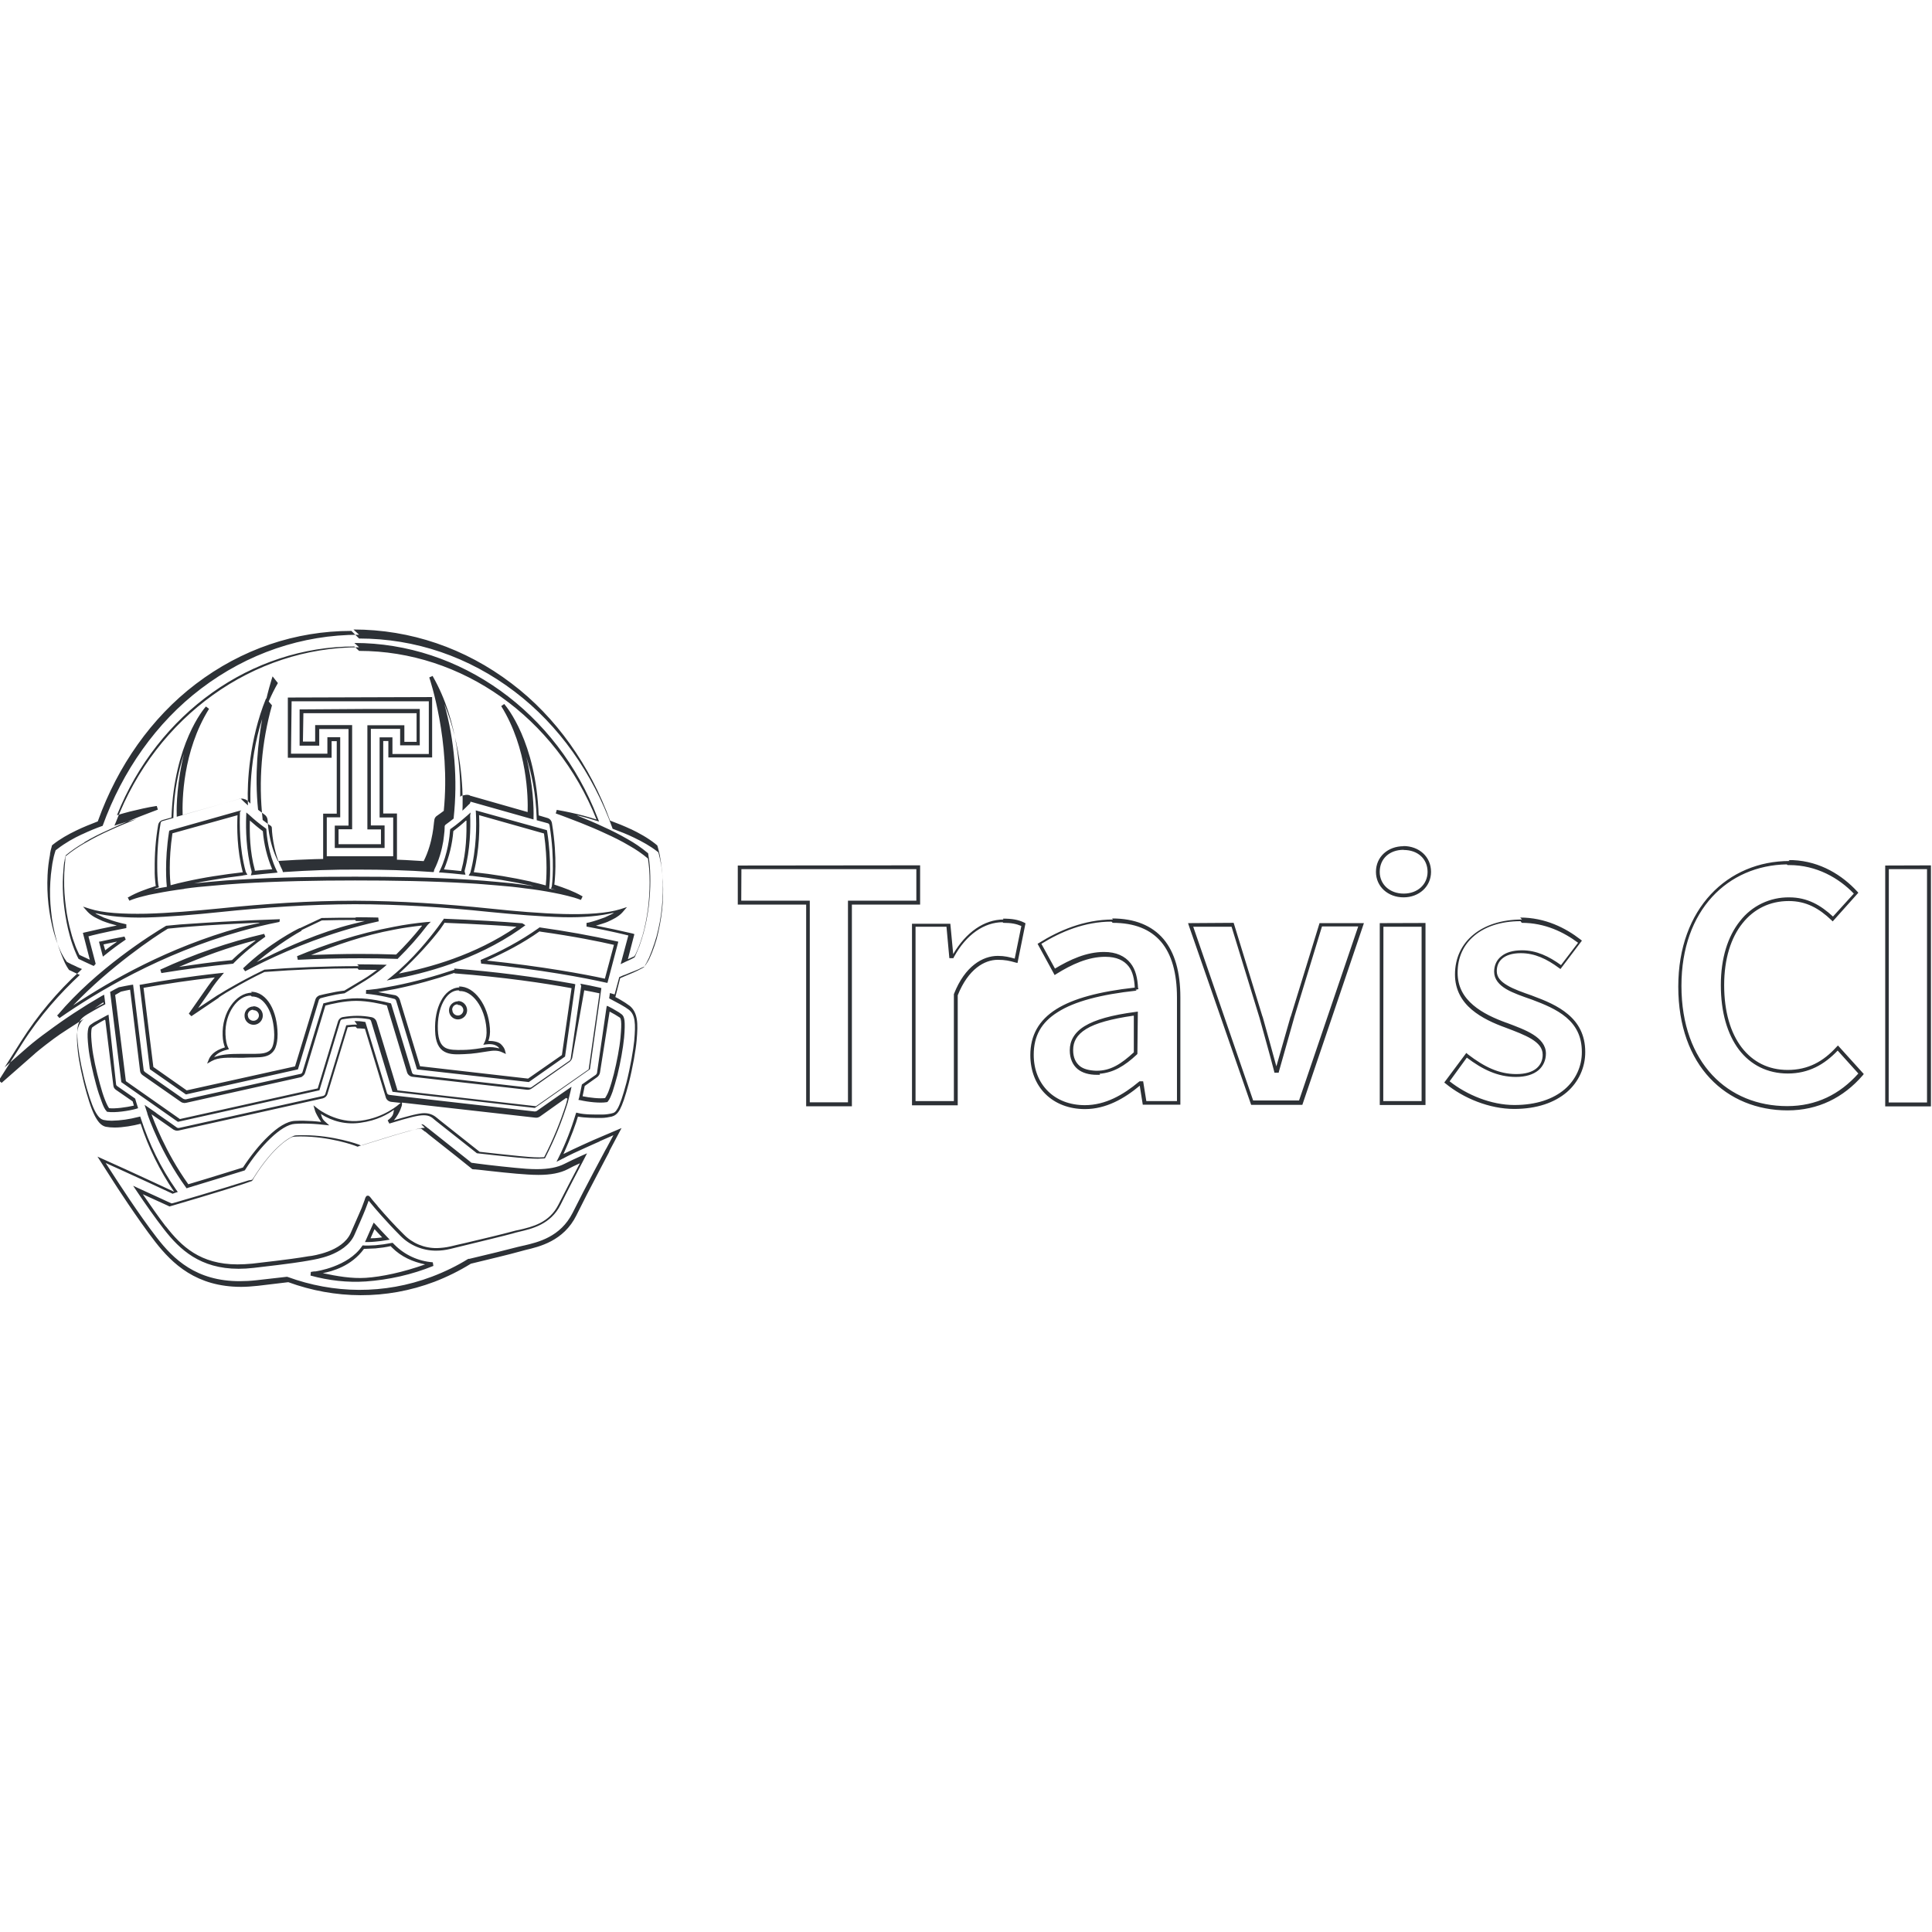 <svg viewBox="0 0 128 128" xmlns="http://www.w3.org/2000/svg"><path fill="#2D3136" d="M23.79 42.053c-3.77 0-7.39 1.23-10.47 3.57 -2.96 2.247-5.21 5.46-6.52 9.09 -.46.16-.91.35-1.354.56h-.01c-.56.26-1.11.57-1.63.97l-.12.09 -.05.16 -.001 0c-.05.16-.09.32-.12.49 -.04.16-.06.32-.08.48l-.001-.001c-.05.32-.08.64-.1.97v0c-.04.64-.02 1.29.05 1.94 .06.64.19 1.28.36 1.91 .08.31.19.62.31.93 .06.15.125.3.19.46 .03.08.07.15.11.23h0l.06.11h0c.02.04.04.07.08.13l.08.12 .133.06c.11.05.2.1.29.14l.29.13c-1.27 1.19-2.637 2.68-3.827 4.56l-1.54 2.43 .187.16 2.164-1.9c0-.01.476-.42 1.3-1.03 .46-.35 1.3-.86 1.99-1.32 -.24.21-.38.47-.43.82 -.06.36-.03.8.03 1.37 .06.59.28 1.7.577 2.74 .25.89.47 1.42.68 1.74 .2.32.41.45.6.49 .16.03.35.05.57.05 .56 0 1.237-.12 1.73-.25h0c.52 1.59 1.27 3.11 2.22 4.506l-.001 0c-1.08-.51-2.16-1-3.24-1.5l-1.84-.83 1.08 1.69c.05.08 1.54 2.4 2.75 3.96 1.138 1.46 2.73 2.98 5.693 2.98 .35 0 .72-.03 1.11-.07 .86-.1 1.51-.18 2.01-.24 3.07 1.12 6.47 1.19 9.69-.03h0c.83-.32 1.64-.72 2.4-1.19l.03-.01c1.19-.29 2.54-.61 3.21-.8 .1-.03.23-.06.37-.1 .93-.22 2.54-.59 3.39-2.3l-.001-.001c.46-.93.93-1.84 1.41-2.75l.56-1.07 .17-.32 .04-.09c.01-.02.02-.04.01-.03v-.01l.8-1.51 -1.57.67v0c-.03.01-.45.19-.95.42 -.44.2-.93.43-1.33.63 .51-1.12.85-2.08.96-2.48 .47.09 1.09.09 1.55.09 .25 0 .51-.05.69-.09 .18-.05.37-.16.54-.47 .17-.32.35-.83.59-1.75 .27-1.07.47-2.23.52-2.83 .05-.58.07-1.04.01-1.4 -.06-.37-.2-.66-.46-.88h-.001c-.2-.15-.4-.28-.61-.4 -.13-.08-.23-.13-.35-.19l.32-1.25c.09-.04.19-.08.3-.13h0c.19-.08.38-.16.57-.24h0l.28-.13h0c.1-.05.2-.1.29-.15l.13-.07 .08-.13h0c.03-.06.05-.1.08-.14l.06-.12v0c.04-.08.08-.16.12-.24v-.001c.06-.16.13-.31.19-.47l0-.01c.12-.31.22-.63.31-.94 .17-.64.29-1.27.35-1.92 .07-.65.09-1.3.05-1.95v0c-.02-.33-.05-.65-.1-.97v-.01 0c-.03-.17-.05-.33-.08-.49v-.01 0c-.04-.17-.07-.34-.12-.5l-.05-.17 -.12-.1 -.01-.01c-.52-.41-1.07-.71-1.63-.98h-.01c-.45-.21-.9-.39-1.36-.56 -1.32-3.63-3.561-6.85-6.53-9.09 -3.08-2.34-6.7-3.57-10.47-3.57Zm0 .25c3.715 0 7.28 1.21 10.31 3.52 2.93 2.22 5.17 5.42 6.47 9.03l.01.05 .05.02c.46.17.92.35 1.37.57 .54.26 1.08.55 1.57.94h0l.05.04 .02.08c.04.17.08.31.11.47v0c.03.15.06.31.08.46v0c.04.31.07.63.09.94v-.001c.03.63.01 1.27-.06 1.9l0 0c-.07.63-.19 1.25-.35 1.87v0c-.09.3-.19.61-.31.91v0c-.06.15-.13.3-.19.44l0 0c-.04.07-.08.14-.12.21l-.07.11v0c-.03.04-.05.08-.08.11l-.05.07 -.08.03v0c-.1.04-.2.09-.29.14l-.29.12h-.001c-.19.07-.38.15-.57.23v0c-.13.04-.25.09-.37.15l-.06.02 -.31 1.15 -.17-.05 -.14-.04 -.05.35 .07.04c.17.09.43.23.67.36 .24.13.47.28.57.36 .21.17.32.39.37.72 .05.32.03.76-.02 1.33 -.06.58-.25 1.73-.52 2.79 -.24.9-.42 1.41-.57 1.68 -.15.27-.25.31-.39.34 -.16.04-.4.08-.63.08 -.5 0-1.18.01-1.61-.1l-.12-.03 -.04.11 0 0c-.29.97-.66 1.92-1.11 2.83l-.16.32 .32-.16 0 0c.03-.02.06-.04.1-.05v0c.4-.22 1-.5 1.5-.72 .5-.23.9-.4.94-.42l0-.01 .91-.4 -.47.88 -.02.03 -.05.09 -.17.32v-.001c-.19.35-.38.71-.57 1.07 -.45.85-1 1.91-1.42 2.75 -.81 1.61-2.3 1.95-3.23 2.17h-.01c-.14.03-.28.06-.39.09 -.67.18-2.02.51-3.21.79l-.03 0 -.03 0 -.03.01c-.73.45-1.52.84-2.39 1.17 -3.18 1.2-6.523 1.13-9.56.02l-.03-.01 -.03 0c-.5.06-1.16.13-2.03.23v0c-.36.04-.73.06-1.09.06 -2.88 0-4.38-1.45-5.494-2.89 -1.202-1.55-2.676-3.85-2.745-3.95l-.64-.99 1.06.48c.69.31 2.75 1.26 3.34 1.54l.04.02 .04-.02 .14-.05 .16-.05 -.11-.15h-.001c-1.02-1.45-1.8-3.05-2.34-4.73l-.04-.12 -.12.03 0 0c-.58.15-1.18.24-1.77.25 -.21 0-.39-.02-.52-.05h-.01c-.14-.04-.27-.1-.46-.39 -.19-.29-.4-.81-.65-1.68 -.29-1.02-.51-2.15-.57-2.71 -.07-.56-.09-.99-.05-1.31 .04-.32.15-.53.36-.71 .12-.11.43-.29.73-.46 .29-.17.58-.32.68-.37l.07-.04 -.08-.63 -.17.09h0c-1.24.72-2.43 1.5-3.57 2.35h0c-.46.33-.9.67-1.33 1.04L.31 70.71 1.39 69h0c1.09-1.72 2.4-3.29 3.9-4.66l.14-.14 -.19-.08 -.16-.07 -.01-.01 -.28-.13h-.01v0c-.1-.05-.2-.1-.29-.15l-.07-.04 -.05-.08 -.01-.01c-.04-.06-.05-.08-.08-.12l-.01-.01 -.06-.11 -.01-.01c-.04-.08-.08-.15-.12-.22H4.08c-.07-.15-.14-.3-.2-.45H3.88c-.12-.3-.22-.61-.31-.92v0c-.17-.62-.29-1.25-.36-1.88l0 0c-.07-.64-.09-1.27-.06-1.9l-.001-.001c.02-.48.08-.95.17-1.42H3.31c.03-.17.06-.33.11-.48l.02-.09 .05-.05h0c.49-.39 1.028-.69 1.57-.95 .45-.22.91-.4 1.37-.58l.05-.02 .02-.06c1.3-3.61 3.535-6.81 6.468-9.04 3.035-2.31 6.6-3.52 10.314-3.52Zm0 .58c-7.02 0-13.43 4.57-16.11 11.58l-.1.24 .24-.08 0 0c.37-.12.74-.23 1.12-.33 .04-.01.08-.02.125-.03l-.12.04c-.56.22-1.11.45-1.65.7 -.54.24-1.072.51-1.59.81H5.7c-.47.26-.92.56-1.33.9l-.04.02 -.01.04c-.02.1-.04.21-.05.31h-.01v0c-.02.14-.04.29-.05.44 -.03.3-.04.6-.05.9l0-.001c-.01.6.03 1.2.11 1.8v0c.08.59.19 1.189.35 1.76v0c.11.42.26.84.44 1.25 .03.06.06.13.09.19l.05.1 .03.02h0c.04.02.09.04.13.06l.26.125c.14.06.351.16.52.24l.07.03 .05-.05c.01-.02.03-.03.03-.04l.05-.05 -.48-1.82c.16-.05.984-.26 2.51-.55v-.25 0c-.13-.03-.26-.06-.39-.09H7.98c-.36-.09-.72-.21-1.06-.34h-.01 -.001c-.17-.08-.34-.16-.5-.24 -.04-.02-.06-.05-.1-.07 .89.21 2 .32 3.36.29 1.54-.04 3.27-.19 4.9-.36 2.96-.31 5.93-.51 8.92-.52 2.98 0 5.96.2 8.92.51 1.62.16 3.35.31 4.9.35 1.36.03 2.47-.08 3.37-.3 -.04.02-.06.05-.1.07v0c-.17.08-.33.16-.5.24 -.35.13-.7.25-1.06.34v0c-.06.01-.11.02-.16.03l0 .24c1.68.31 2.6.55 2.77.59l-.51 1.9 .23-.11c.09-.05.19-.09.28-.13l.26-.125h0v0c.04-.03.09-.05.13-.07l.03-.02 .05-.11 0-.01h0c.03-.07.06-.13.09-.2h-.001c.06-.14.11-.28.17-.41v-.001c.1-.28.19-.57.27-.85 .16-.58.27-1.17.35-1.77v-.01 -.001c.11-.9.14-1.81.07-2.71v0c-.02-.15-.03-.3-.05-.45v-.001c-.02-.11-.04-.22-.05-.32l-.01-.05 -.04-.03v0c-.42-.35-.86-.65-1.33-.91l0 0c-.52-.3-1.05-.57-1.59-.81v-.001c-.55-.26-1.1-.49-1.65-.71l-.12-.05c.04.01.08.01.12.02 .37.09.75.2 1.12.32l.24.07 -.1-.25c-2.69-7.01-9.1-11.58-16.11-11.58Zm0 .24c6.81 0 13.03 4.4 15.73 11.17 -.28-.09-.57-.17-.85-.25 -.58-.15-1.16-.28-1.75-.38 -.01-.01-.02-.01-.03-.01l-.07.24c.28.1.56.2.84.31h0c.27.1.55.21.83.32 .55.22 1.1.45 1.63.7 .53.24 1.06.5 1.56.8 .45.25.87.54 1.25.86v0c.03.23.06.46.08.69 .02.29.03.58.03.88v0 0c0 .59-.04 1.18-.11 1.76 -.08.58-.19 1.17-.35 1.73v0c-.08.27-.17.55-.27.82v0c-.06.13-.11.26-.17.39v0c-.03.06-.06.12-.1.18l-.02.03h-.001c-.04.01-.07.03-.1.04l-.27.125 -.05.02 .43-1.66 -.12-.04 0-.001c-.81-.19-1.62-.36-2.43-.52 .26-.08.52-.15.77-.25h0v-.001c.17-.08.35-.16.52-.26 .16-.1.33-.21.47-.37l.3-.35 -.44.14c-.86.27-2.21.36-3.74.32 -1.54-.04-3.26-.19-4.88-.36 -2.98-.31-5.96-.51-8.96-.52 -2.997 0-5.98.2-8.96.51 -1.63.16-3.35.31-4.878.35 -1.54.03-2.883-.05-3.74-.33l-.44-.14 .3.34c.14.15.31.27.47.36 .17.09.34.17.52.25h0c.31.12.63.22.95.3l0 0c-.71.14-1.42.29-2.13.46l-.12.03 .46 1.78 -.32-.15 -.27-.125h0c-.04-.02-.07-.04-.1-.05l-.02-.04c-.03-.07-.07-.13-.09-.19l-.001-.001c-.06-.13-.12-.26-.17-.4v-.01h0c-.11-.28-.2-.55-.27-.83h0c-.16-.57-.28-1.15-.35-1.74v-.01h0c-.08-.59-.12-1.18-.11-1.77 0-.3.01-.6.04-.89v-.01c.01-.15.03-.3.04-.44l-.01 0c.01-.09.02-.18.03-.26 .38-.32.8-.6 1.25-.86L5.59 55.8c.5-.3 1.02-.56 1.56-.8H7.15c.53-.25 1.08-.49 1.638-.71 .27-.12.55-.22.83-.33h0c.27-.11.56-.21.84-.32l-.07-.24c-.01 0-.02 0-.03 0 -.6.09-1.18.23-1.76.37 -.29.07-.57.16-.85.24 2.7-6.77 8.925-11.18 15.73-11.18Zm-5.38 2.13l-.01.02v0c-1.73 3.03-1.84 6.52-1.81 7.97l-.01-.01 -.06-.06 -.02-.02 -.01-.01c-.03-.03-.02-.02-.01-.01l-.01-.01 -.01-.01 -.01-.01 -.01-.01 -.01-.01c-.02-.02-.04-.03-.03-.03l-.01-.01c-.02-.02-.04-.03-.05-.03l-.01-.01h-.01l-.02-.01 -.01-.01 -.01-.01v0c-.02-.01-.04-.02-.06-.02h-.01l-.02-.01h-.01l-.02-.01h-.01v0c-.01-.01-.02-.01-.03-.01 -.03-.01-.05-.01-.07-.01h-.01c-.01 0-.03 0-.01 0h-.01c-.02 0-.04 0-.07 0l-.01 0 -.01 0c-.02 0-.03 0-.01 0l-3.82 1.08c-.03-.93-.01-4.2 1.75-7.03l-.2-.15 -.01.01 -.01-.01 -.01.02c-.11.125-2.09 2.44-2.26 7.33l-.57.16v-.001c-.16.04-.28.17-.31.33v0 0c-.17.97-.24 1.95-.23 2.93h0c-.01.37.02.75.07 1.13l0 0c-.02 0-.04.01-.06.01 -.593.19-1.2.4-1.75.72l-.03.01 0 0c-.01 0-.02 0-.02 0l.11.22 0 0c.29-.12.58-.21.88-.28h0H9.44c.3-.08.61-.15.91-.2v0c.61-.12 1.23-.22 1.86-.3v-.01h-.001c.62-.09 1.24-.15 1.87-.2l-.001 0c.62-.06 1.25-.11 1.88-.15 2.51-.15 5.03-.2 7.56-.2 2.526 0 5.04.04 7.56.19 .62.03 1.25.09 1.88.14h0c.62.05 1.25.11 1.87.2v0l0-.001c.62.07 1.24.17 1.86.29 .3.06.61.12.91.2h0c.3.07.6.16.89.27l.11-.23c-.01-.01-.02-.01-.02-.01l0-.01 -.03-.01c-.56-.32-1.16-.53-1.75-.73l-.07-.02c.01-.13.23-1.72-.16-4.07v-.01h-.001c-.03-.17-.15-.3-.31-.34l-.57-.17c-.17-4.89-2.15-7.22-2.25-7.34 -.01-.01-.01-.02-.01-.02l-.01 0 -.01-.02 -.2.14c1.75 2.82 1.78 6.09 1.75 7.02l-3.82-1.09 -.01-.01 -.01-.01 -.02-.01c-.03-.01-.06-.01-.07-.01h-.01c.02 0 0-.01-.01-.01H31h0c-.03 0-.05 0-.08 0h-.02l-.01 0h-.01l-.01 0h-.01c-.03 0-.06.02-.07.02l-.01 0 -.01 0h-.01l-.01 0 -.02 0 -.02.01c-.01 0-.03.01-.05.02 0-.01-.01 0-.02 0 -.02.01-.01 0-.01 0l-.01 0 -.01 0 -.01.01c.02-.03.02-.03-.01 0l-.01 0 -.01 0 -.08.07c.02-1.46-.08-4.95-1.81-7.97v-.01c-.01-.01-.01-.02-.01-.03l-.23.1c.03.1 1.43 4.22.96 8.84 -.15.11-.29.22-.44.32h0c-.12.07-.19.2-.19.34v.01l-.01.04v0c-.01.06-.01.12-.02.18v0c-.02.21-.05.42-.09.64 -.09.52-.27 1.19-.58 1.8l0 0c-1.61-.11-3.22-.16-4.83-.16v0c-1.61-.01-3.22.04-4.83.15 -.64-1.23-.68-2.7-.68-2.71v0 0c-.01-.14-.08-.27-.19-.35h-.001c-.15-.11-.3-.22-.44-.33 -.48-4.62.93-8.74.96-8.84Zm.66.96v3.99h2.9v-1.1h.34v4.805h-.9v3.07h4.89v-3.08h-.91v-4.805h.34v1.09h2.9v-4Zm.25.25h9.09v3.49H26v-1.1h-.85v5.305h.9v2.57h-4.4v-2.58h.89v-5.305h-.85v1.09H19.28Zm-1.3.27h-.001c-.69 2.45-.9 5.01-.62 7.54l0 .05 .04.03v0c.16.12.32.25.5.36v0c.04.03.07.08.07.13v0c0 .01.03 1.51.7 2.81v0c0 .01.01.02.01.04l.03.09 .09-.01 -.001 0c1.63-.11 3.26-.17 4.9-.16 1.63 0 3.27.04 4.9.16l.1 0 .02-.1c0-.02 0-.03.01-.04h0v-.01c.33-.65.51-1.35.6-1.89v0c.03-.23.06-.45.08-.67 0-.09.01-.15.01-.2 0-.03 0-.05 0-.06v-.03 -.001c0-.06.03-.11.07-.14 .16-.12.33-.24.49-.37l.04-.04 0-.05h0c.27-2.53.06-5.09-.62-7.53 1.13 2.75 1.24 5.66 1.21 6.77l-.01.3 .22-.21c.16-.16.27-.27.28-.27l0-.01 0-.01c0-.01-.01 0 0-.01v0l.02-.02 0-.01h0c0-.01.01-.01.02-.01h-.01l0-.01 -.01 0 0-.01h0l0-.01h0v0c0-.01.01-.01.02-.01h0c-.03 0-.03 0 .01 0v0s.01 0 .02 0v0l4.14 1.17 0-.16c.02-.52-.02-2.14-.48-3.99 .34 1.09.64 2.39.69 4.11l0 .09 .73.2v0c.06.01.11.07.12.13 .38 2.35.16 4 .15 4.06 0 0-.01 0-.01.02l-.04.12 .11.03 .15.04c.02 0 .04.01.06.02l-.07-.02v0c-.63-.12-1.25-.22-1.88-.3v0 0c-.63-.09-1.26-.16-1.89-.21 -.63-.06-1.26-.11-1.89-.15 -2.53-.16-5.05-.2-7.58-.2 -2.53 0-5.06.04-7.58.19 -.64.03-1.26.08-1.89.14l0 0c-.63.05-1.26.12-1.89.2v-.01h0c-.63.07-1.26.17-1.88.29l-.07.01c.02-.01.04-.02.06-.03l.15-.05 .11-.04 -.03-.12 -.01-.03v-.01h0c-.05-.39-.07-.78-.07-1.17h0c-.01-.97.06-1.94.22-2.9v-.01l0-.001c.01-.07.05-.12.12-.14l.73-.21 0-.1c.04-1.74.35-3.05.7-4.15 -.46 1.86-.5 3.49-.48 4.01l0 .16 4.14-1.18h0l.02-.01c.04 0 .03-.01.01-.01h0v-.001c.01 0 .02 0 .03 0h0s0 0 0 0l0 0 0-.001s.01 0 .02.01l.01 0 -.01-.01 .02.01s0-.01-.01-.01l0 0 0 0 0 0c.01.01.02.02.01 0l0 0 .01.01 .05.05c.04.04.11.11.2.19l.22.2 -.01-.3c-.04-1.12.08-4.03 1.21-6.79Zm13.21 6.6l0-.01ZM19.85 47v2.4h1.3v-1.1h1.94v6.4h-.91v1.48h3.3v-1.49h-.91v-6.4h1.94v1.09h1.3v-2.41h-3.38Zm.25.25h7.5v1.9h-.81v-1.1H24.34v6.9h.9v.98h-2.81v-.99h.9v-6.9h-2.45v1.09h-.81Zm-4.11 6.44l-.17.04 -4.6 1.3 -.02.07c-.31 1.99-.17 3.45-.14 3.73l.01.14 .14-.04c.37-.11.74-.2 1.12-.29l0 0c.62-.14 1.24-.26 1.87-.36 .62-.11 1.26-.19 1.89-.27v-.01l.13-.02 .17-.03 -.09-.16 0 0c-.01-.01-.01-.02-.02-.03v-.01c-.43-1.56-.41-3.21-.38-3.97Zm15.53 0l.01.17c.04.75.05 2.4-.37 3.96v0c-.01.01-.01.02-.02.03l-.09.16 .18.02c.04 0 .09 0 .13.01l0 0h0v0c1.26.14 2.52.35 3.76.62v-.01c.37.08.75.18 1.12.28l.14.03 .01-.15c.03-.28.17-1.74-.14-3.73l-.02-.08Zm-15.2.14l-.01.27c-.03.8-.01 2.26.36 3.63v0c0 .02 0 .06 0 .09l-.05.17 .18-.02c.47-.05.94-.1 1.41-.14l.18-.02 -.08-.17c-.52-1.09-.64-2.26-.66-2.67l-.01-.06 -.05-.04h0c-.39-.28-.76-.58-1.1-.9Zm14.86 0l-.2.18c-.3.26-.7.61-1.1.89l-.05.03 -.01.05c-.03.4-.14 1.58-.66 2.66l-.08.16 .18.01c.47.03.94.08 1.41.13l.17.01 -.05-.18 -.001-.001c-.01-.03-.01-.07 0-.09v-.01c.37-1.375.39-2.83.36-3.64Zm-15.445.18c-.04.79-.04 2.28.35 3.78 -.64.07-1.27.16-1.91.26l-.001-.001c-.64.1-1.27.22-1.89.36l0 0c-.33.07-.65.15-.98.24 -.04-.34-.15-1.62.12-3.439Zm16.02 0l4.285 1.21c.26 1.82.15 3.1.12 3.44l-.001 0c-.33-.09-.65-.17-.97-.24v-.01 0c-1.26-.28-2.52-.49-3.8-.625 .39-1.51.39-2.997.35-3.79Zm-.85.37c.01.81 0 2.05-.34 3.28 -.01.01 0 .03 0 .05l0 0c-.39-.04-.77-.08-1.15-.11v0c.34-.81.55-1.67.62-2.54h0c.29-.22.57-.45.84-.7Zm-14.33 0c.25.22.53.46.84.69v0c.07.86.28 1.72.62 2.52h-.001c-.39.03-.77.06-1.15.1 -.01-.02 0-.04 0-.05 -.34-1.23-.35-2.46-.33-3.28ZM93 56.063c-1.05 0-1.84.7-1.84 1.7 0 .97.79 1.689 1.83 1.689 1.03 0 1.82-.72 1.82-1.689 0-1.01-.8-1.71-1.83-1.71Zm0 .25c.92 0 1.58.58 1.58 1.45 0 .83-.66 1.44-1.58 1.44 -.93 0-1.59-.61-1.59-1.44 0-.875.65-1.46 1.58-1.46Zm25.57.73c-4.1 0-7.38 3.125-7.38 8.323 0 2.62.79 4.68 2.1 6.07 1.3 1.39 3.12 2.13 5.14 2.13 2.02 0 3.7-.84 4.98-2.32l.07-.09 -1.71-1.89 -.1.1c-.87.96-1.88 1.52-3.23 1.52 -1.28 0-2.31-.53-3.05-1.49 -.74-.97-1.16-2.37-1.16-4.13 0-1.74.45-3.14 1.21-4.09 .76-.96 1.82-1.48 3.07-1.48 1.16 0 2.01.49 2.82 1.26l.09.09 1.7-1.9 -.08-.09c-.97-1.05-2.42-1.99-4.25-2.07h-.29Zm-.14.27h.11c1.82 0 3.3.87 4.28 1.89l-1.38 1.52c-.81-.75-1.7-1.27-2.89-1.27v0c-1.28-.02-2.49.56-3.27 1.57 -.81 1.01-1.27 2.46-1.27 4.24 0 1.8.43 3.26 1.2 4.28 .77 1.01 1.89 1.58 3.24 1.58 1.375 0 2.42-.59 3.3-1.52l1.37 1.52c-1.23 1.38-2.79 2.16-4.71 2.16 -1.96 0-3.71-.71-4.97-2.06 -1.26-1.35-2.04-3.34-2.04-5.91 0-5.03 3.08-7.98 6.98-8.046Zm6.47.03v15.96h3.03v-15.97Zm-76.02 0v2.59h4.53v13.36h3.03V59.93h4.52v-2.6Zm76.26.24h2.53v15.46h-2.54Zm-76.02 0h11.59v2.09h-4.53v13.36h-2.53v-13.36h-4.54ZM23.59 60.8h-.001c-.75 0-1.5 0-2.25.02h-.03l-1.43.67h-.01v0l-.01 0 -.01 0c-.23.11-2.02 1.01-3.718 2.64 -.01 0-.02.01-.03.02l.14.2c1.52-.8 3.76-1.85 6.39-2.66l0 0c.81-.25 1.63-.47 2.46-.65l-.03-.25 -.001-.001c-.51-.01-1.02-.02-1.53-.02Zm-5.05.1h0c-1.28.04-2.56.1-3.83.17 -.75.04-1.48.09-2.22.14 -.37.02-.74.05-1.11.09V61.3c-.11.01-.21.02-.32.03l-.03 0 -.03.01c-.97.57-4.632 2.88-7.18 5.91l-.01 0c-.01 0-.02.01-.03.02l.16.18c2.452-1.71 6.72-4.27 11.996-5.75h-.001c.85-.24 1.71-.45 2.58-.62Zm10.84.02l-.04.05v-.001c-.12.16-.23.32-.35.48h0c-.55.73-1.62 2.08-3 3.21l-.37.3 .46-.09c1.97-.36 5.39-1.23 8.36-3.3 .07-.06.15-.11.22-.16l.15-.11 -.16-.1s0 0-.01-.01l0 0c-.01-.01-.02-.01-.02-.01v-.001c-.02-.01-.04-.01-.05-.01v0c-.72-.06-1.44-.11-2.16-.15l0-.001c-1.01-.06-2.01-.11-3.01-.15Zm71.456 0c-1.35 0-2.46.37-3.23 1.01 -.78.64-1.21 1.56-1.21 2.63 0 1.02.46 1.78 1.11 2.33 .65.55 1.48.92 2.26 1.2 .63.24 1.25.47 1.71.75 .45.28.73.59.73 1.04 0 .37-.14.68-.42.91 -.28.23-.72.37-1.33.37 -1.16 0-2.13-.49-3.18-1.29l-.13-.11 -1.46 1.96 .09.07c1.18.97 2.9 1.68 4.54 1.68 1.51 0 2.68-.42 3.49-1.11v0c.78-.67 1.23-1.65 1.22-2.67 0-1.14-.47-1.93-1.14-2.49 -.67-.57-1.53-.92-2.34-1.22h-.01l-.01-.01c-.63-.22-1.24-.43-1.67-.69 -.44-.26-.69-.54-.69-.94 0-.35.12-.63.37-.84 .25-.21.65-.35 1.22-.35 .92 0 1.72.38 2.53.98l.1.07 1.42-1.88 -.1-.08c-.98-.76-2.33-1.45-3.99-1.45Zm-27.104 0c-1.9 0-3.58.73-4.89 1.55l-.1.06 1.13 2.07 .11-.07c1.01-.63 2.1-1.14 3.24-1.14 .76 0 1.24.24 1.55.63 .28.35.38.86.41 1.41 -2.35.26-4.07.72-5.2 1.43 -1.16.73-1.72 1.74-1.72 3.04 0 1.06.37 1.96 1.01 2.59 .64.63 1.55.99 2.61.99 1.39 0 2.6-.69 3.63-1.55l.2 1.26h2.49V66.07c0-1.67-.37-2.97-1.12-3.86 -.76-.89-1.9-1.36-3.4-1.36Zm-7.25 0c-1.27 0-2.48.84-3.33 2.29l-.19-2.01h-2.54v12.03h3.03v-7.29c.7-1.75 1.78-2.35 2.65-2.35 .48 0 .77.06 1.18.18l.13.03 .53-2.628 -.09-.05c-.39-.19-.79-.26-1.41-.26Zm-42.9.1h0c.19 0 .39 0 .59 0 -.54.13-1.08.26-1.59.41 -2.3.7-4.09 1.57-5.58 2.31 1.436-1.2 2.81-1.99 2.97-2.07l0-.01 0-.01 .01-.01 0-.01s0-.01 0-.01l1.34-.64v-.001c.73-.02 1.47-.03 2.21-.03Zm4.96.05l-.29.02h-.001c-.72.07-1.44.17-2.14.31 -2.39.44-4.6 1.19-6.43 1.95l.05.24 -.001-.001c1.35-.07 2.71-.1 4.07-.1l0-.001c.83 0 1.67.01 2.5.04l.05 0 .03-.04h0c.7-.69 1.36-1.43 1.95-2.21Zm.95.07c.97.04 1.96.08 2.93.14 .6.03 1.2.07 1.8.12 -2.75 1.89-5.811 2.72-7.79 3.1 1.2-1.08 2.23-2.27 2.73-2.936h0c.15-.21.24-.35.3-.44Zm71.329 0c1.54 0 2.79.62 3.73 1.32l-1.13 1.48c-.8-.58-1.63-.98-2.58-.98 -.61 0-1.07.14-1.38.4 -.32.25-.47.62-.47 1.02 0 .5.33.87.8 1.15 .46.27 1.08.48 1.71.7 .8.3 1.63.64 2.26 1.17 .625.53 1.04 1.23 1.04 2.29v0c.01.95-.41 1.86-1.14 2.48 -.75.64-1.87 1.04-3.33 1.04 -1.54 0-3.15-.67-4.29-1.57l1.14-1.57c1.03.78 2.05 1.28 3.25 1.28 .65 0 1.15-.16 1.49-.44 .33-.28.5-.68.5-1.11 0-.55-.36-.95-.85-1.26 -.49-.31-1.13-.54-1.76-.78h-.01c-.77-.28-1.58-.64-2.2-1.17 -.62-.53-1.03-1.2-1.03-2.15 0-1.01.39-1.85 1.11-2.45 .71-.6 1.76-.96 3.06-.96Zm-27.104 0c1.45 0 2.5.43 3.21 1.26 .7.83 1.05 2.07 1.05 3.69v6.86h-2.03l-.21-1.31h-.24l-.04.03c-1.04.87-2.23 1.55-3.58 1.55 -1.01 0-1.85-.34-2.44-.92 -.6-.59-.95-1.42-.95-2.42 0-1.23.49-2.14 1.6-2.83 1.1-.7 2.82-1.16 5.22-1.42l-.08-.05 .2-.05c0-.03-.02-.04-.02-.06h0l-.01-.02c-.03-.62-.15-1.21-.5-1.64 -.36-.46-.94-.74-1.75-.74 -1.17 0-2.25.5-3.253 1.1l-.9-1.64c1.27-.79 2.86-1.47 4.65-1.47Zm-7.25 0c.55 0 .87.07 1.2.21l-.44 2.16c-.36-.1-.67-.18-1.12-.18 -1 0-2.18.68-2.9 2.51l-.01.02v7.09h-2.54V61.4h2.05l.19 2.08h.27l.03-.07c.82-1.51 2.03-2.31 3.23-2.31Zm-49.274.01c-.44.1-.88.18-1.3.3 -4.77 1.33-8.503 3.48-11.046 5.16 2.42-2.55 5.4-4.56 6.27-5.08 .09-.02.18-.02.27-.03h0c.36-.04.72-.07 1.09-.1l-.001 0c.73-.06 1.47-.11 2.21-.15 .82-.05 1.65-.08 2.484-.12Zm61.52.01l.05.16 4.13 11.88h3.39l4.08-12.04h-2.94l-1.91 6.2 -.01 0c-.3 1.06-.62 2.17-.94 3.29 -.3-1.13-.62-2.23-.91-3.29l-.01-.01 -1.91-6.21Zm12.7 0v12.05h3.03V61.15Zm-63.458.19l-.04.04h0c-.52.65-1.08 1.27-1.67 1.85l-.001 0c-.82-.03-1.64-.04-2.46-.04h-.001c-1.06 0-2.12.03-3.17.07 1.65-.65 3.46-1.3 5.51-1.68v0c.6-.12 1.2-.2 1.81-.27Zm51.1.05h2.54l1.85 6.03c.31 1.15.66 2.34.97 3.55l.02.09h.28l.02-.09c.34-1.22.69-2.41 1.01-3.57l0-.01 1.84-6.02h2.4l-3.92 11.53h-3.04Zm12.6 0h2.53v11.55h-2.54Zm-55.93.06l-.04.03c-1.21.86-2.54 1.56-3.84 2.11l.03.24c3.99.39 6.93.96 8.26 1.26l.11.02 .72-2.73 -.13-.03h-.001c-1.69-.38-3.39-.68-5.1-.92Zm.05.26c2.29.32 3.95.66 4.9.88l-.6 2.24c-1.31-.29-4.13-.81-7.82-1.2 1.189-.53 2.39-1.15 3.5-1.94Zm-18.274.15v0c-2.37.55-4.67 1.35-6.88 2.37l.07.23 0-.001c1.57-.26 3.15-.46 4.73-.62l.04-.01 .03-.04v0c.64-.64 1.34-1.22 2.09-1.74Zm-9.253.18l-.001-.001c-.53.1-1.04.2-1.56.32l-.13.02 .26.99 .15-.12H6.97c.44-.36.89-.69 1.36-1.01Zm8.68.27c-.51.38-1.03.77-1.56 1.29 -1.35.13-2.43.29-3.51.45 1.56-.67 3.231-1.29 5.05-1.76Zm-9.189.08c-.25.17-.49.34-.77.56l-.11-.39c.22-.05.556-.12.86-.18Zm16.038 1.61c-2.24 0-4.32.09-6.212.23l-.03 0 -.03.01c-.95.46-1.72.88-2.25 1.19l-.001-.001c-.21.12-.42.24-.62.37h0c-.06.03-.12.07-.17.1 -.04.02-.05.03-.07.04l-1.266.84 .87-1.25v-.01c.2-.3.41-.58.641-.84l.2-.24 -.31.03c-2.11.23-3.85.51-5.16.75l-.12.02 .68 5.59 2.39 1.67 7.42-1.66 1.38-4.57h-.001c.01-.05.04-.09.08-.11h0l0-.01h0c.01-.01.02-.02.03-.02 .03-.01.21-.06.5-.13 .29-.07.68-.15 1.096-.2l.02-.01 1.36-.83c.4-.25.79-.53 1.16-.83l.26-.22 -.35-.01h0c-.54-.01-1.07-.02-1.61-.02Zm6.34.24l-.03 0h-.001c-1.28.43-2.58.79-3.89 1.05 -.51.1-.93.17-1.24.22v-.001c-.18.02-.35.04-.52.06l-.18.01 -.01.25c.94.08 1.846.33 1.88.34v0c.05.01.1.06.12.12l1.38 4.55 7.41.84 2.4-1.69 .68-4.79 -.12-.03h0c-2.62-.47-5.26-.81-7.91-1.01Zm-6.35 0c.41 0 .81 0 1.21.01 -.28.2-.55.41-.84.58l-1.32.79v0c-.37.04-.74.11-1.1.19v0c-.18.03-.35.08-.52.12v0c-.04 0-.07.02-.1.04h0c-.1.05-.17.14-.2.24l-1.35 4.43 -7.177 1.59 -2.21-1.55 -.65-5.244H9.51c1.56-.28 3.14-.51 4.72-.69 -.16.19-.32.39-.47.61l-1.25 1.79 .17.17 1.81-1.22 0-.01c-.01 0 .02-.02.05-.04 .03-.03.09-.06.16-.11 .14-.09.34-.22.61-.37l0 0c.72-.42 1.45-.82 2.21-1.18l0 0c2.05-.16 4.11-.24 6.17-.24Zm6.36.24c3.26.25 5.9.64 7.74.98l-.64 4.43 -2.24 1.56 -7.16-.82 -1.34-4.41 -.001-.001c-.05-.14-.16-.25-.29-.29 -.04-.01-.68-.12-1.14-.21h-.001c.38-.07.77-.14 1.154-.21v0c1.31-.27 2.61-.63 3.89-1.06Zm8.38.84l-.02.12 -.68 4.71v0c-.01.04-.04.09-.08.12l-2.53 1.76v0c-.04.02-.08.03-.13.02l-7.61-.87h0c-.08-.01-.14-.06-.16-.13l-1.39-4.58 -.07-.02c-.38-.1-1.32-.32-2.17-.32 -.85 0-1.8.22-2.17.32l-.07.01 -1.39 4.57v0c-.02.04-.05.08-.09.1v0h-.01 0c-.02 0-.03.01-.04.01l-7.61 1.69 0-.01v0c-.02 0-.03 0-.05 0v0c-.04-.01-.08-.02-.11-.04l-2.53-1.77v-.01h0c-.05-.03-.08-.08-.08-.125h0l-.7-5.65 -.14.02 -.001-.001c-.26.04-.52.1-.77.15l-.02 0 -.02.01c-.17.08-.33.17-.49.26l-.08.04 .74 5.98 3.75 2.63 9.377-2.09 1.38-4.57h0c.01-.07.07-.12.14-.13 .34-.06.63-.09.88-.09 .24 0 .54.02.88.08v-.001c.06.01.12.06.14.12l1.42 4.69 9.43 1.07 3.65-2.56 .76-5.38 -.12-.03 0-.001c-.43-.1-.85-.18-1.27-.26Zm-8.06.09c-.53.01-.96.37-1.23.89 -.28.52-.42 1.21-.39 1.98 .02.76.25 1.19.62 1.39 .36.2.82.18 1.29.16 .64-.02 1.14-.12 1.55-.18 .4-.07.7-.08.99.06l.24.11 -.07-.27v0c-.02-.05-.04-.1-.07-.15h0c-.06-.09-.12-.17-.2-.24 -.16-.14-.47-.21-.82-.21 .08-.23.13-.49.1-.85 -.06-.77-.31-1.45-.68-1.95 -.37-.5-.85-.82-1.38-.8Zm8.262.19c.39.07.73.14 1.01.2L39 70.85l-3.49 2.44 -9.175-1.05 -1.38-4.54h-.001c-.05-.16-.18-.28-.35-.31v0c-.31-.06-.62-.09-.93-.09h-.001c-.31 0-.62.03-.93.08l0 0c-.17.02-.3.14-.35.3l-1.343 4.43 -9.13 2.03 -3.58-2.51 -.71-5.71 .38-.22H8.01c.2-.05.4-.09.61-.13l.66 5.38v0c.01.12.08.22.18.29L11.98 73h-.001c.07.05.15.07.24.08v0c.03-.01.06-.01.09-.01l7.61-1.7v0c.03-.01.07-.02.1-.04l0-.01h-.001c.1-.06.17-.15.2-.26l1.34-4.44c.38-.1 1.26-.31 2.04-.31 .77 0 1.65.2 2.03.3l1.34 4.43h-.001c.05.16.19.28.36.3l7.6.86v0c.1.01.2-.02.29-.08l2.52-1.77 0 0c.09-.07.16-.18.18-.29v-.01Zm-8.26.05c.41-.02.83.24 1.16.69 .33.45.57 1.09.62 1.81 .03.39-.02.66-.11.86l-.1.2 .22-.03c.41-.05.63.06.77.18 .03.03.05.05.07.09 -.28-.07-.55-.11-.86-.07 -.42.06-.9.16-1.53.17h-.01c-.48.01-.89.01-1.17-.14 -.28-.16-.47-.47-.5-1.19 -.03-.73.11-1.39.36-1.86 .25-.47.59-.75 1.01-.76Zm-13.77.11c-.53 0-1.03.34-1.38.85 -.36.51-.577 1.21-.548 1.98v0c.01.34.07.58.15.79 -.36.11-.63.26-.79.41 -.18.17-.24.31-.26.35l-.13.32 .3-.17c.47-.26 1.04-.23 1.96-.22 .1 0 .2 0 .31-.01l.27-.01c.46-.01.91.02 1.27-.17v0c.19-.11.34-.27.42-.48 .09-.23.14-.52.14-.9 -.01-.76-.18-1.45-.48-1.96s-.75-.85-1.27-.84Zm0 .25c.42-.01.78.25 1.05.71 .27.45.43 1.11.44 1.83 0 .36-.05.61-.12.79v0c-.06.15-.17.27-.32.34 -.27.14-.69.13-1.17.13h-.01l-.28 0v0c-.1 0-.2 0-.3 0h-.01c-.78 0-1.27.04-1.76.21 .02-.04.01-.04.05-.07 .14-.15.38-.31.78-.41l.14-.04 -.07-.14c-.09-.18-.14-.45-.16-.83 -.03-.72.18-1.37.5-1.83 .32-.47.75-.75 1.17-.75Zm13.67.32h-.001c-.34 0-.61.28-.6.61 0 .33.28.6.61.59l0-.001c.33-.01.6-.29.59-.62 -.01-.34-.29-.61-.62-.6Zm-23.49.09l0 .06h0c-.2.1-.4.2-.59.31 .22-.14.33-.24.57-.39Zm23.48.15v0c.19-.01.35.14.36.34 0 0 0 0 0 0v0c0 .19-.16.36-.36.36v0c-.2 0-.37-.16-.37-.36 -.01-.01-.01-.01-.01-.01v0c-.01-.2.14-.36.34-.37 0-.01 0-.01 0-.01Zm9.863.06l-.03.17 -.62 4.28v0c-.01.04-.04.09-.08.12l-.92.64 -.01.05c-.07.35-.1.51-.18.85l-.04.12 .125.02c.51.12 1.32.21 1.76.13l.04-.01 .02-.03c.12-.14.21-.36.32-.66 .1-.31.21-.69.32-1.1 .2-.82.37-1.76.44-2.46 .05-.56.05-.91.03-1.13 -.03-.23-.09-.35-.18-.42l-.01-.01h-.001c-.12-.09-.23-.17-.35-.23v0c-.18-.11-.36-.21-.54-.3Zm-23.407.04v0c-.34 0-.61.28-.593.625v0c0 .33.28.6.62.59 .33-.01.6-.29.59-.63 -.01-.34-.29-.6-.63-.6Zm0 .25v0c.19-.01.35.14.36.34 0 0 0 0 0 0v0c0 .19-.15.35-.35.36 -.01 0-.01 0-.01 0h0c-.2 0-.37-.15-.37-.35 -.01-.01-.01-.01-.01-.01v0c-.01-.2.15-.37.34-.37 0-.01 0-.01 0-.01Zm58.59.09l-.14.02c-1.61.21-2.69.52-3.38.94 -.69.42-.99.98-.99 1.6 0 .55.19.97.51 1.24s.78.39 1.29.39h.21l-.04-.07c.91-.07 1.66-.51 2.48-1.28l.03-.04Zm-34.996 0c.12.07.26.14.36.2 .15.09.28.17.32.2l0 0c.02.02.06.06.08.25 .02.19.01.52-.04 1.07 -.06.67-.24 1.6-.44 2.41 -.1.4-.21.77-.32 1.07v-.001c-.06.18-.15.36-.26.53 -.34.05-1.02-.02-1.49-.12 .05-.24.09-.42.14-.68l.83-.59v0c.09-.07.16-.18.18-.29Zm-33.2.2l-.16.08c-.21.11-.43.23-.62.34h0c-.15.07-.29.16-.42.26 -.09.06-.15.19-.17.41 -.03.22-.02.55.04 1.09 .07.67.28 1.62.51 2.46 .11.41.24.8.36 1.11 .11.31.21.53.34.66l.02.03 .03 0c.48.08 1.42-.06 1.91-.2l.12-.04 -.04-.13 0 0c-.05-.16-.1-.31-.14-.46l-.02-.05 -1.18-.82H7.77c-.05-.03-.08-.08-.08-.13h0Zm67.93.09v2.41c-.85.78-1.54 1.22-2.46 1.22h-.05c-.45-.02-.83-.11-1.08-.32 -.27-.23-.43-.56-.43-1.05 0-.55.23-1.01.87-1.4 .61-.38 1.66-.67 3.13-.88Zm-68.14.29l.53 4.31c.01.12.07.23.18.3l1.101.76 .08.28c-.47.11-1.263.22-1.64.17 -.06-.07-.16-.26-.27-.54 -.12-.3-.24-.69-.35-1.1 -.23-.83-.44-1.78-.51-2.43 -.06-.54-.07-.86-.05-1.04 .01-.19.05-.23.07-.25H6.12c.12-.09.25-.17.38-.25h0c.14-.09.29-.17.44-.25Zm16.68.28c-.19 0-.4.01-.64.04l-.08.01 -1.39 4.56v0c-.02.06-.08.1-.14.12v0L11.86 74.73h0c-.02 0-.03 0-.05 0v0c-.04 0-.08-.01-.11-.04l-.35-.25 -.99-.69v-.01l-.78-.54 .11.34c.02.07.04.14.07.2l-.01 0 .02.07c.08.24.89 2.57 2.542 4.85l.05.07 .08-.03 -.001-.001c1.25-.38 2.5-.76 3.75-1.15l.04-.02 .02-.04c.48-.76 1.08-1.51 1.67-2.07 .59-.57 1.18-.94 1.62-.96 .17-.01.34-.02.52-.02 .48 0 .94.03 1.375.08l.38.04 -.29-.26c-.2-.18-.21-.33-.27-.5h-.001c.76.5 1.68.72 2.6.59 1.14-.15 1.83-.57 2.25-.86 -.06.22 0 .39-.42.7l.11.21c1.36-.42 1.91-.55 2.27-.55 .39 0 .55.14.73.3h0l0 0 .11.09c1.04.82 2.3 1.82 2.67 2.11l.02.02 .03 0c.42.05 1.77.2 2.63.28 .49.04.94.08 1.38.08v0c.13-.01.26-.01.4-.02l.07-.01 .03-.06h0c.61-1.19 1.11-2.42 1.5-3.69v-.01l0-.01c.05-.22.11-.43.16-.65l.07-.32 -.58.4 -.83.58 -.9.63h0c-.04.02-.09.03-.13.03l-8.97-1.02 -.66-.08v-.001c-.08-.01-.14-.06-.16-.13l-1.43-4.7 -.08-.01v0c-.22-.04-.43-.05-.64-.05Zm0 .25c.14 0 .32.01.52.03l1.38 4.54v0c.04.16.19.28.36.3l.63.07 -.09.07s-.98.91-2.561 1.11c-1.57.2-2.81-.77-2.81-.77l-.32-.25 .11.38c.03.11.2.43.4.72v0c-.4-.05-.79-.07-1.18-.08 -.18 0-.36 0-.54.01 -.56.02-1.18.44-1.782 1.02 -.6.57-1.186 1.32-1.68 2.07 -.49.15-1.94.61-3.62 1.11 -1.55-2.17-2.32-4.31-2.44-4.64l.04.03v0l1.09.76 .34.24v-.01 0c.07.05.15.07.24.07v0c.03 0 .06-.01.09-.01h0l9.55-2.13v0 0c.15-.04.27-.15.31-.3l1.34-4.41c.19-.03.375-.04.52-.04Zm13.94 4.66c-.03.1-.06.21-.08.31v0c-.39 1.23-.88 2.42-1.47 3.57 -.1 0-.2.01-.31.01 -.43 0-.87-.04-1.36-.09 -.84-.08-2.15-.23-2.6-.28l-.001 0c-.88-.7-1.76-1.4-2.65-2.1 -.04-.03-.08-.06-.11-.09l-.01-.01c-.19-.16-.44-.36-.9-.36 -.36 0-1.03.18-2.01.47 .42-.5.532-1.01.532-1.01l0-.16 8.857 1v0c.1.01.2-.02.29-.08h0l.9-.64 .83-.59Zm-9.45 1.93c-.24 0-.62.09-1.27.28 -.66.18-1.57.47-2.83.86l-.12.03 -.12-.04 -.01-.01c-.02-.01-1.69-.63-3.689-.63 -.17 0-.33 0-.49.01 -.1 0-.21.05-.37.14h-.001c-.22.12-.43.27-.62.44 -.5.42-1.14 1.13-1.85 2.26l-.07.1 -.13.03 -.01 0c0-.01-.01 0-.03 0l-.09.02 -.32.1c-.28.08-.67.21-1.13.35l0 0c-1.17.36-2.33.7-3.5 1.04l-.13.03 -.13-.06h-.01c-.02-.01-1.03-.48-2-.92l-.41-.19 .25.37c.52.78 1.2 1.75 1.8 2.52 1.04 1.34 2.4 2.61 4.94 2.61 .32 0 .65-.02 1-.06 2.55-.29 3.21-.41 3.564-.47 .12-.02.21-.04.33-.06 .03-.01.55-.08 1.16-.31 .61-.24 1.31-.65 1.62-1.35 .6-1.35.72-1.68.73-1.7l.21-.56 .02.02 0 0 .35.42c.01.01.79.94 1.74 1.89v0c.62.63 1.47.98 2.36.98 .31 0 .63-.04.96-.12l.94-.23c1.18-.29 2.52-.61 3.18-.79v0c.13-.04.27-.08.41-.11 .86-.2 2.11-.49 2.76-1.8 .47-.95 1.11-2.18 1.58-3.07l.17-.33 -.34.15c-.42.19-.85.39-1.16.55 -.45.23-1.04.35-1.83.35 -.47 0-.93-.04-1.44-.09h0c-.6-.06-1.19-.12-1.77-.19h0c-.24-.03-.48-.06-.72-.09l-.22-.03h-.001c-.03-.01-.06-.01-.08-.01h-.01l-.1-.02 -.08-.07 -.01-.01 0 0c-.93-.74-1.85-1.47-2.77-2.2h-.01c-.05-.04-.09-.08-.13-.11h-.01c-.07-.06-.1-.09-.15-.12v0c-.05-.03-.1-.04-.15-.03Zm0 .25c.03 0 .02-.01.02 0 0 0 .03.02.1.08h0c.03.03.08.07.13.11h0c1.23.97 2.76 2.18 2.77 2.2l.12.1 .17.02 -.01-.01c.01 0 .03 0 .08.01l.21.02 .71.08c.56.06 1.26.14 1.77.18 .51.04.98.08 1.46.08 .8 0 1.44-.12 1.94-.38 .21-.12.51-.26.8-.39 -.45.85-.99 1.89-1.42 2.74 -.61 1.21-1.74 1.47-2.6 1.67 -.15.03-.3.06-.43.1 -.65.18-1.99.5-3.18.78 -.33.07-.65.15-.95.22h-.001c-.3.07-.6.1-.9.11v-.001c-.83.01-1.62-.32-2.19-.91h-.001c-.61-.6-1.18-1.23-1.73-1.87v-.01l-.36-.42v0c-.02-.03-.04-.06-.06-.08 -.04-.05-.08-.11-.14-.15l.01.01 -.04-.04h-.11l-.04.03c-.06.06-.07.11-.09.16 -.02.04-.02.06-.02.07l-.21.56c-.01.01-.13.32-.73 1.67 -.28.61-.91.99-1.5 1.21 -.59.22-1.12.29-1.11.29 -.125.01-.23.03-.35.05 -.36.06-1.01.17-3.55.46 -.34.03-.67.05-.98.05 -2.47 0-3.72-1.2-4.747-2.52h-.01c-.5-.65-1.04-1.43-1.52-2.128l1.58.72 .19.09 .21-.06h0c1.3-.38 2.56-.76 3.5-1.05 .47-.15.86-.27 1.13-.36l.32-.11 .08-.03 .03-.01 .2-.07 .11-.18v-.01c.7-1.12 1.33-1.81 1.8-2.21v0c.17-.16.37-.3.57-.42 .14-.09.25-.11.25-.11h0c.15-.01.31-.02.47-.02 1.95 0 3.59.6 3.61.61l.18.07 .19-.07c1.25-.39 2.17-.68 2.82-.86 .64-.19 1.04-.27 1.2-.27Zm-3.73 4.55l.01 0 .01.02Zm.34 1.48l-.08.17c-.11.23-.24.55-.42.95l-.08.17h.24c.15 0 .31-.02.46-.03h0c.23-.02.47-.05.7-.09l.24-.04 -.17-.18h-.001c-.27-.28-.53-.56-.79-.85Zm.07.45c.14.16.31.34.49.53 -.16.02-.31.04-.46.05l-.31.01c.1-.24.19-.44.26-.6Zm1.18.89l-.07.01v0c-.36.07-.71.12-1.061.15 -.16 0-.3.02-.45.02l-.24 0 -.16-.01 -.04.05c-.93 1.37-3.04 1.67-3.125 1.68l0-.01c-.1.01-.17.02-.27.04l-.02.24c1.21.33 2.44.47 3.66.39v0c1.53-.11 3.05-.45 4.48-1.03l-.04-.24v0c-.96-.07-1.87-.49-2.54-1.17l-.12-.12Zm-.09.26l.06.06h0c.61.61 1.37.94 2.186 1.11 -1.46.52-2.87.82-3.93.89 -.95.06-1.91-.11-2.85-.31 .61-.12 1.89-.45 2.73-1.61l.06 0 .24-.01c.16 0 .31-.02.46-.02h0c.34-.03.68-.08 1.01-.15Z"/></svg>